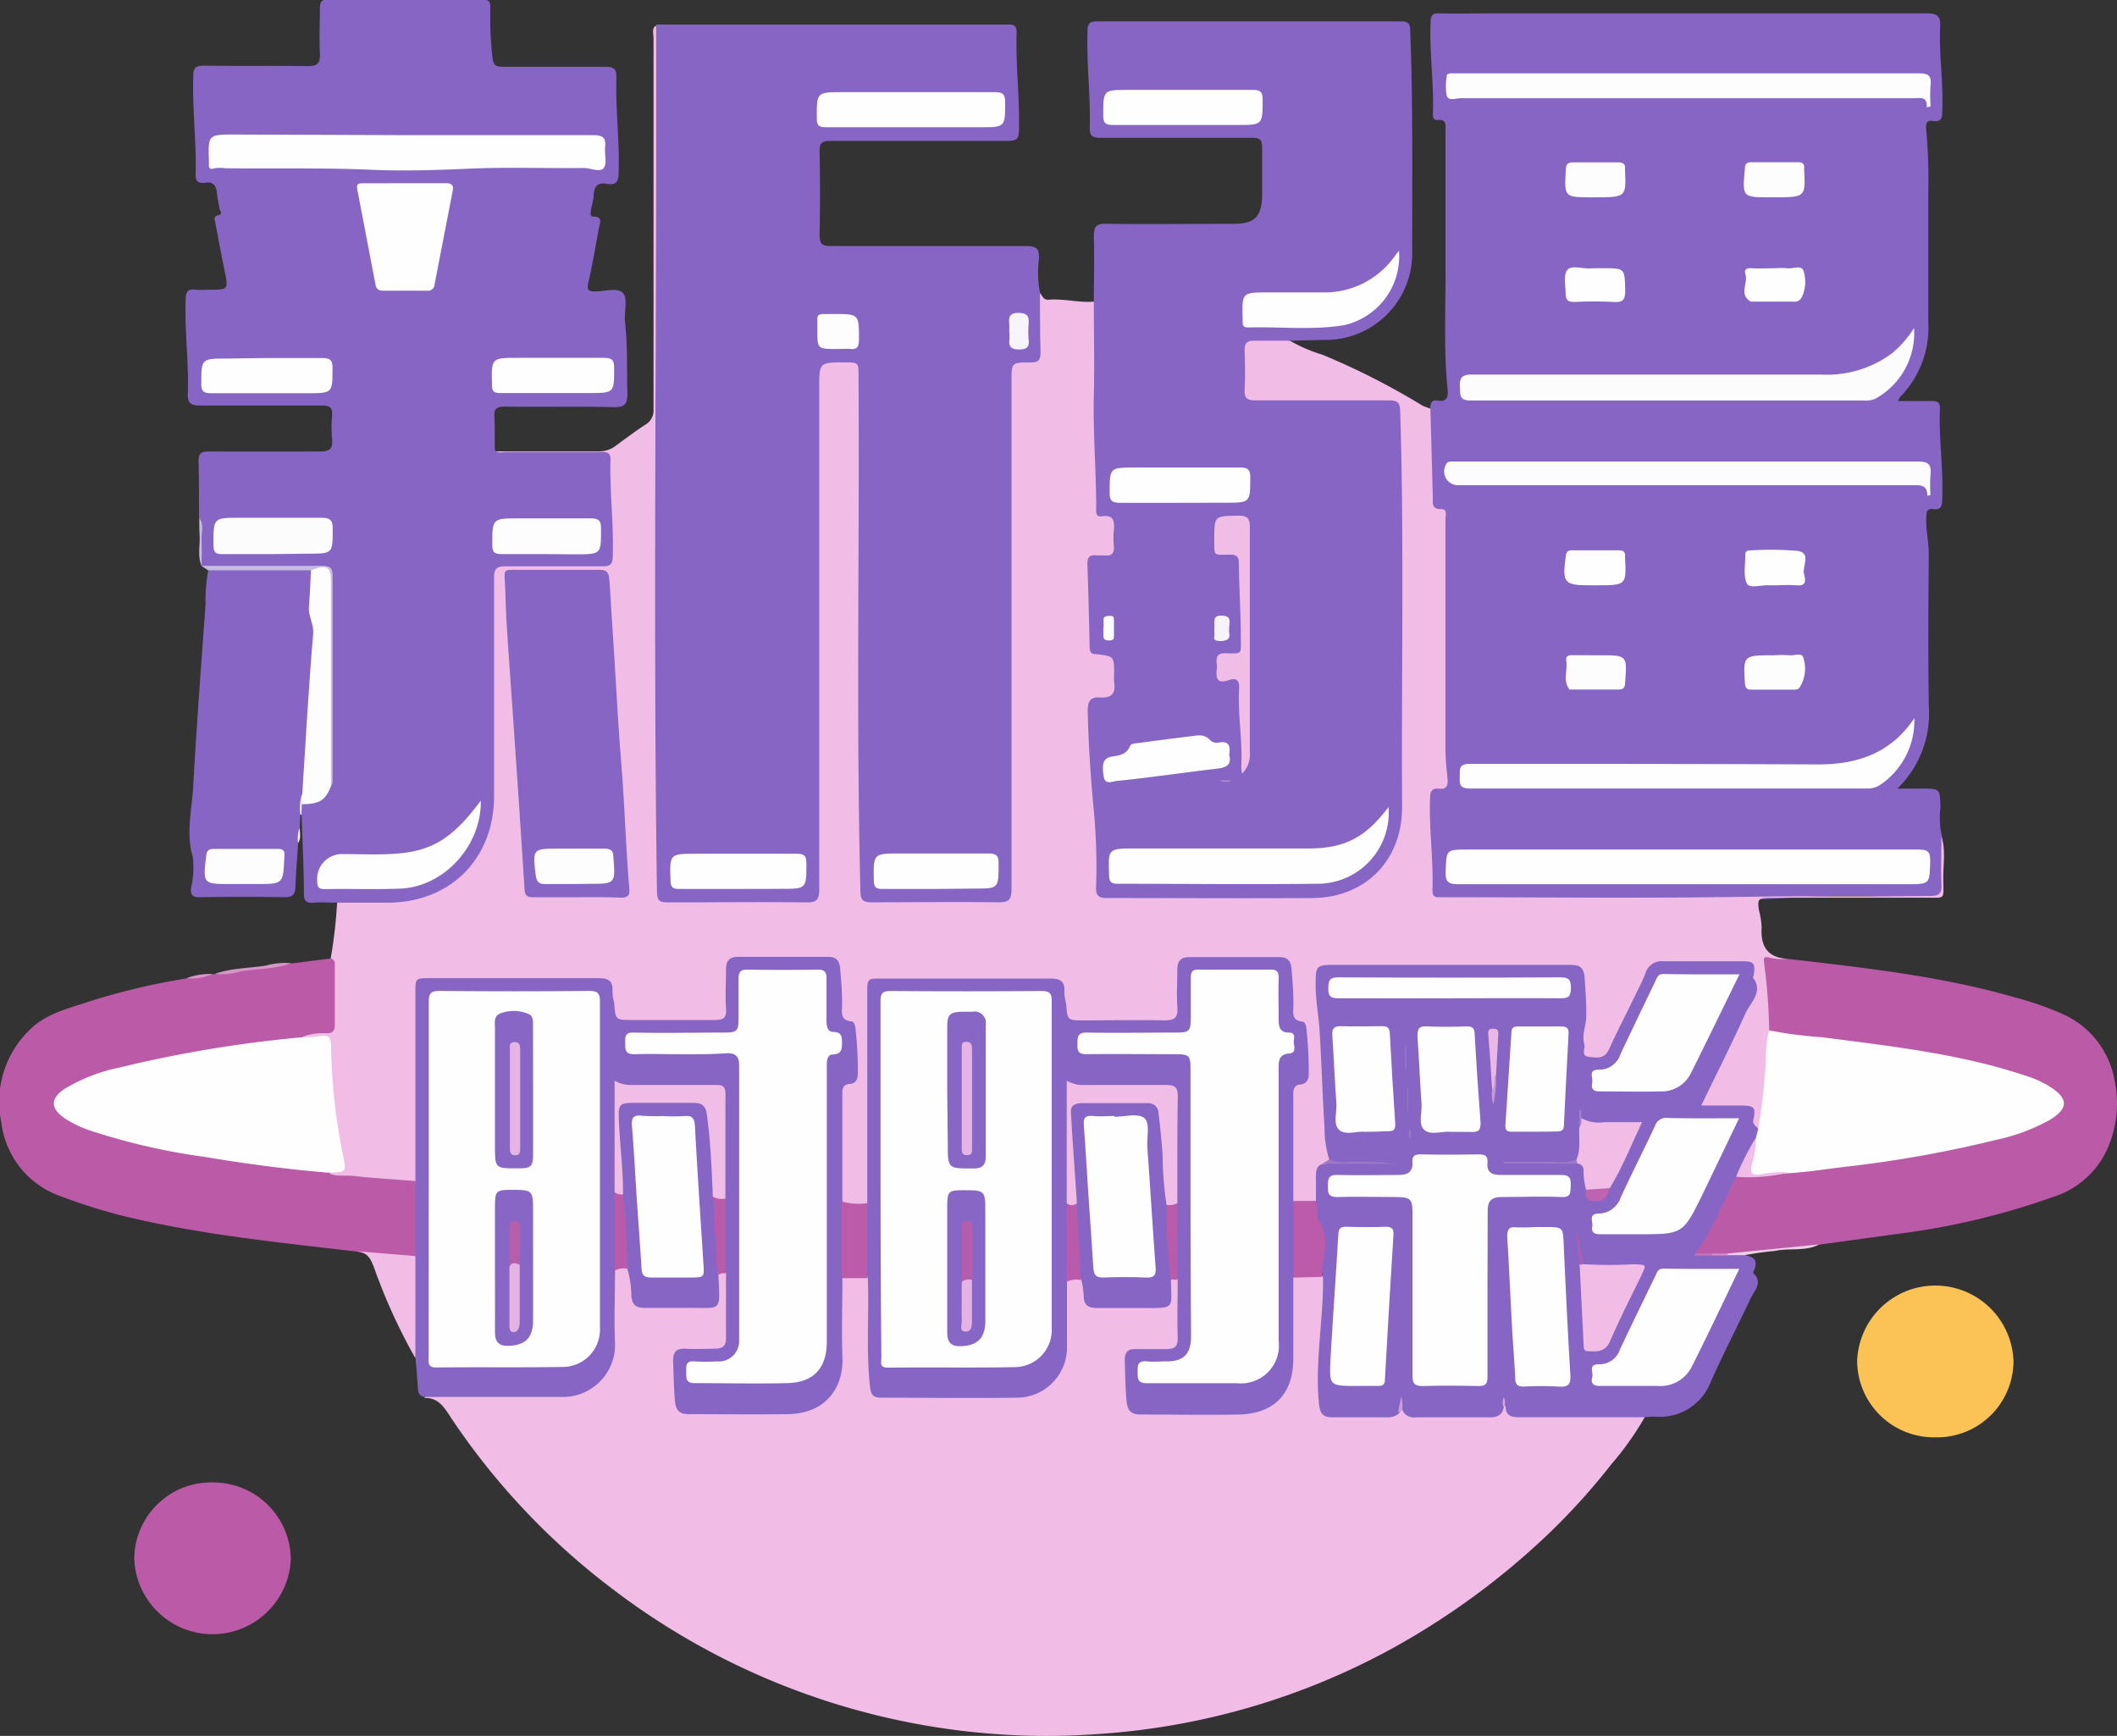 <svg id="圖層_1" data-name="圖層 1" xmlns="http://www.w3.org/2000/svg" viewBox="0 0 232.75 190.84"><rect x="0" y="0" width="232.75" height="190.84" fill="#333333" stroke="none"/><defs><style>.cls-1{fill:#8665c4;}.cls-2{fill:#f1bde7;}.cls-3{fill:#bb5ba8;}.cls-4{fill:#8765c4;}.cls-5{fill:#fbc255;}.cls-6{fill:#c7bbe2;}.cls-7{fill:#ebcfe5;}.cls-8{fill:#d497c8;}.cls-9{fill:#efecf7;}.cls-10{fill:#fefefe;}.cls-11{fill:#fdfdfd;}.cls-12{fill:#fcfcfd;}.cls-13{fill:#fefdfe;}.cls-14{fill:#bb5ba9;}.cls-15{fill:#b95baa;}.cls-16{fill:#ba5baa;}.cls-17{fill:#cb9edb;}.cls-18{fill:#d5a6de;}.cls-19{fill:#9d78cb;}.cls-20{fill:#fdfdfe;}.cls-21{fill:#f7f5fb;}.cls-22{fill:#fdfcfd;}.cls-23{fill:#f0bde7;}.cls-24{fill:#f6f3fa;}.cls-25{fill:#fcfbfd;}.cls-26{fill:#b88ed3;}.cls-27{fill:#efbde7;}.cls-28{fill:#ebb8e5;}.cls-29{fill:#bc64b0;}.cls-30{fill:#ac5eb1;}.cls-31{fill:#c599d9;}.cls-32{fill:#9b75cb;}.cls-33{fill:#9c76cb;}.cls-34{fill:#c672b7;}.cls-35{fill:#a780cf;}.cls-36{fill:#d58ac6;}.cls-37{fill:#8766c5;}.cls-38{fill:#e6b4e4;}.cls-39{fill:#e5b3e3;}.cls-40{fill:#b65dac;}.cls-41{fill:#b65cac;}.cls-42{fill:#e4b2e3;}</style></defs><title>7</title><path class="cls-1" d="M164.12,74.63c0-.53.08-1,.78-.87,1.08.19,1.2-.45,1.11-1.27-.45-4.46-.19-8.94-.23-13.41,0-5,0-10,0-15,0-.6.13-1.27-.84-1.17-.53.05-.55-.35-.54-.72.12-3.36-.4-6.69-.26-10,0-.75.2-1.05,1-1,1.87.05,3.76,0,5.64,0,15.95,0,31.91,0,47.87,0,1.21,0,1.59.29,1.52,1.52-.15,3,.37,6.05.23,9.09,0,.76,0,1.37-1.05,1.22-.72-.11-.78.37-.72.89a63.54,63.54,0,0,1,.23,7.17c0,4.68,0,9.36,0,14a10.87,10.87,0,0,1-3.09,8.28c-.08.07-.11.19-.24.45,1.34,0,2.56,0,3.78,0,.61,0,.86.21.83.84-.13,3.31.39,6.61.26,9.92,0,.77-.14,1.25-1,1.12-.71-.1-.73.35-.76.89-.07,1.4.29,2.75.28,4.16-.06,5.56-.08,11.12,0,16.68a11.47,11.47,0,0,1-3.46,9h2.68c2.05,0,2,0,2.06,2.1a8.79,8.79,0,0,0,.18,3.19c.21,2,0,4,.1,6,0,.49-.23.63-.66.62h-.84c-4.88,0-9.77-.27-14.63.05-12.35.8-24.71.3-37.07.45-3.22,0-3.19,0-3.24-3.24,0-2.47-.33-4.94-.24-7.42,0-1,.08-1.93,1.35-2.2.61-.12.57-.71.55-1.18-.47-9-.08-18.06-.21-27.09,0-.73,0-1.42-.84-1.79a1.19,1.19,0,0,1-.57-1.24c.07-2.88-.41-5.74-.27-8.62A2.2,2.2,0,0,1,164.12,74.63Z" transform="translate(-6.86 -29.72)"/><path class="cls-2" d="M187.69,185.52a32.63,32.63,0,0,1-3.65,5.15,72.45,72.45,0,0,1-7.06,7.8A82.83,82.83,0,0,1,159.83,211a77.91,77.91,0,0,1-32.58,9.38c-2.35.16-4.71.22-7,.17a78.93,78.93,0,0,1-46.34-16.36A77.35,77.35,0,0,1,56.5,185.67c-.75-1.13-1.38-2.32-3-2.26.51-.56,1.18-.4,1.8-.41h12.8a6.62,6.62,0,0,0,3-.63A4.74,4.74,0,0,0,74,177.93c0-2.27,0-4.54,0-6.81a3.85,3.85,0,0,1,.2-1.65,1.21,1.21,0,0,1,1.6-.41c.82.63.57,1.61.73,2.44.3,1.54.37,1.65,1.9,1.66,1.76,0,3.51,0,5.27,0s1.79-.17,1.83-1.76a4,4,0,0,1,.17-1.54.63.63,0,0,1,1-.22,1.69,1.69,0,0,1,.3,1.13c0,1.95,0,3.91,0,5.86,0,1.3-.45,1.7-1.75,1.79-.91.06-1.83,0-2.75,0s-1.25.35-1.24,1.22a23.91,23.91,0,0,0,.21,4.05,1.19,1.19,0,0,0,1.27,1.16c3.94,0,7.9.33,11.83-.2a4.85,4.85,0,0,0,4.42-5.1c0-2.59,0-5.19,0-7.78a2.53,2.53,0,0,1,.33-1.72,3.6,3.6,0,0,1,2.91,0,2.35,2.35,0,0,1,.36,1.71c0,2.64-.11,5.28,0,7.91.22,4.11.14,3.27,3.28,3.31,4,.05,8,0,12,0a6.25,6.25,0,0,0,3.73-1.11,4.59,4.59,0,0,0,2.09-3.84c0-1.92,0-3.83,0-5.75a3.71,3.71,0,0,1,.21-1.65,1.37,1.37,0,0,1,1.83-.36,2.62,2.62,0,0,1,.56,1.66,1.19,1.19,0,0,0,1.32,1.21H134c.9,0,1.3-.44,1.3-1.32a2.24,2.24,0,0,1,.31-1.49.71.71,0,0,1,.82,0,3.3,3.3,0,0,1,.3,2c0,1.39,0,2.79,0,4.19s-.44,1.82-1.88,1.9c-.88,0-1.76,0-2.64,0s-1.23.39-1.22,1.24a24.77,24.77,0,0,0,.19,3.94c.13.8.5,1.26,1.31,1.26,3.9,0,7.83.3,11.72-.19,2.9-.38,4.49-2.32,4.52-5.27,0-2.55,0-5.11,0-7.66a2.78,2.78,0,0,1,.28-1.63c1.11-.37,2.22-.76,3.35-.08a3.4,3.4,0,0,1,.2,1.64c0,3.31-.56,6.6-.49,9.9.1,4.09.19,3.56,3.33,3.55,1.66,0,3.35.28,5-.32a1.29,1.29,0,0,1,.82-.11,5.29,5.29,0,0,0,2.32.46c2.07,0,4.14,0,6.21,0a2.9,2.9,0,0,0,2.36-.91.46.46,0,0,1,.41.06,2.71,2.71,0,0,0,2.28.82c3.75,0,7.5-.12,11.25,0C186.56,185.18,187.19,185.05,187.69,185.52Z" transform="translate(-6.86 -29.72)"/><path class="cls-2" d="M164.12,74.63l.27,9.79c0,.64-.13,1.28.9,1.27.76,0,.49.7.49,1.12,0,3.87,0,7.75,0,11.63,0,4.55,0,9.11,0,13.66,0,1.11.13,2.22.23,3.33.06.69-.15,1.09-.92,1s-1,.29-1,1c-.14,3.39.38,6.77.26,10.16,0,.56.19.82.76.77a1.92,1.92,0,0,1,.24,0c11.23,0,22.46.13,33.68-.05,6.68-.1,13.34,0,20-.09,1,0,1.33-.24,1.28-1.26-.08-1.76,0-3.52,0-5.27.49,1.51.18,3.07.2,4.6,0,2.44.35,2.11-2,2.12h-17c-1.34,0-1.47.17-1.25,1.43a8.81,8.81,0,0,1,.28,1.88c-.12,2,.63,3.28,2.79,3.4a1.17,1.17,0,0,1-.87.32c-1.24.1-1.14.1-1.08,1.38a36.6,36.6,0,0,1,.27,6.28c-.24,3.1-.4,6.21-.82,9.3a2.07,2.07,0,0,1-.53,1.42c-.79.11-1-.43-.95-1,.09-1-.47-1.23-1.3-1.25-1.08,0-2.16,0-3.24,0s-1.35-.34-.8-1.41c1.74-3.37,3.25-6.86,5-10.21.67-1.25.32-2.38.26-3.58,0-.49-.52-.58-.92-.59-2.92-.05-5.83-.08-8.75,0-.88,0-1.32.64-1.67,1.36-1.21,2.52-2.35,5.07-3.66,7.55-.71,1.36-1.43,1.77-2.64,1.56a1,1,0,0,1-.94-.92,8.41,8.41,0,0,1-.07-2.5,16,16,0,0,0,0-5.6,1,1,0,0,0-1.08-1H153.88c-1.93,0-2.12.17-2.08,2.14,0,2.4.41,4.77.56,7.17.12,2.06.17,4.14.33,6.21.13,1.79.33,3.57.39,5.37-.06.46-.49.62-.77.89-.58.57-.49,1.31-.54,2s.17,1.38-.41,1.92a2.72,2.72,0,0,1-2.39-.11,2.22,2.22,0,0,1-.3-1.38c0-3.27,0-6.55,0-9.83a1.94,1.94,0,0,1,1.07-2.08,1,1,0,0,0,.58-1,17.27,17.27,0,0,0-.26-4.42,1,1,0,0,0-.48-.79,2,2,0,0,1-.9-2.06,25.44,25.44,0,0,0-.22-3.7c-.12-.81-.49-1.25-1.31-1.27-3-.06-6.07,0-9.11,0a1.19,1.19,0,0,0-1.32,1.34c0,1.32,0,2.64,0,4s-.33,1.58-1.58,1.6c-3.39.06-6.79,0-10.19,0a1,1,0,0,1-1.18-1.15c0-.72-.12-1.43-.19-2.15a1.24,1.24,0,0,0-1.5-1.27c-.64,0-1.28,0-1.92,0H104.66c-2,0-2,.06-2,2,0,6.79,0,13.59,0,20.38a3.38,3.38,0,0,1-.29,2,2.67,2.67,0,0,1-3.08-.22,2.93,2.93,0,0,1-.25-1.52c0-3.19,0-6.39,0-9.59,0-.93.12-1.75,1.09-2.19.47-.21.54-.66.57-1.11a17.71,17.71,0,0,0-.25-4.18,1.07,1.07,0,0,0-.43-.83c-1-.49-1-1.36-1-2.26a21.9,21.9,0,0,0-.25-3.71,1.13,1.13,0,0,0-1.18-1.1c-3.12-.09-6.23-.09-9.35,0-.85,0-1.16.56-1.18,1.36,0,1.32,0,2.64,0,4s-.34,1.56-1.6,1.59c-3.4.05-6.8,0-10.19,0-.76,0-1.11-.31-1.16-1a17.74,17.74,0,0,0-.13-1.79c-.24-1.66-.3-1.72-1.93-1.74H54.72c-1.66,0-1.78.12-1.78,1.76,0,6.08,0,12.15,0,18.23a3.88,3.88,0,0,1-.23,1.88,1.35,1.35,0,0,1-1.32.34c-2.38-.26-4.76-.4-7.13-.61-.49,0-1.08.06-1.34-.56,1.42-.83,1.4-.82,1.09-2.59a67,67,0,0,1-1.15-10.57c0-1.45-.15-1.54-1.58-1.48a1.41,1.41,0,0,1-1.23-.32c.46-.87,1.36-.69,2.08-.75.93-.09,1.23-.49,1.21-1.37-.07-2.17.11-4.35-.14-6.52a53.4,53.4,0,0,0,.72-6.18c.39-.46.94-.39,1.44-.4,1.48,0,3,0,4.44,0a10.87,10.87,0,0,0,11-11c0-7.67,0-15.34,0-23,0-.36,0-.72,0-1.08,0-1.55.29-1.83,1.83-1.84,3.11,0,6.23,0,9.35,0,1.69,0,1.71-.08,1.78-1.74.12-3-.3-5.9-.25-8.86,0-.91-.46-1.15-1.27-1.15-3.2,0-6.39,0-9.59,0-.51,0-1.23.24-1.43-.6,3.83,0,7.67,0,11.5,0a2.94,2.94,0,0,0,1.87-.64c1.06-.77,2.11-1.57,3.21-2.28a1.83,1.83,0,0,0,.91-1.76q0-20.39,0-40.75c0-.46-.21-1,.23-1.36a2.92,2.92,0,0,1,.37,2.08q0,17.27,0,34.55v51.83c0,2.16.37,4.31.25,6.47,0,.82.4,1.13,1.18,1.13H95.42c.8,0,1.18-.33,1.15-1.15,0-.43,0-.88,0-1.32V71.91c0-2.59.13-2.71,2.7-2.7,2.18,0,2.4.21,2.4,2.4v49.32c0,2.16.36,4.3.26,6.46,0,.76.37,1.08,1.1,1.08,4.52,0,9,0,13.56,0,.74,0,1.11-.33,1.09-1.09,0-.44,0-.88,0-1.32V71.36c0-1.82.16-2,1.94-2.14.86-.06,1.19-.43,1.18-1.27,0-1.52,0-3,0-4.56a1.88,1.88,0,0,1,.38-1.46c.3.27.33.79,1,.74,1.68-.14,3.33.37,5,.2.52.47.41,1.1.41,1.68,0,3.52.07,7,0,10.56-.07,3.21.27,6.39.26,9.59,0,.7.13,1.28,1,1.38a.42.42,0,0,1,.22.08c1.34,1.07.58,2.51.66,3.79.05.87-.66,1.06-1.4,1.14-1.39.14-1.37.16-1.42,1.62-.08,2.44.37,4.86.26,7.3,0,.74.31,1,1.06,1.15,1.37.17,1.51.37,1.56,1.75,0,.44,0,.88,0,1.32,0,1.92-.08,2-2,2.49a1.07,1.07,0,0,0-.9,1.2,30.8,30.8,0,0,0,.09,4c0,.24.08.47.09.71.13,4.63.8,9.22.77,13.85,0,1.47.11,1.58,1.57,1.58,7.08,0,14.16,0,21.24,0,3.6,0,6.66-1.2,8.68-4.41a8.88,8.88,0,0,0,1.34-4.79q0-19.2,0-38.4c0-1.63-.25-3.26-.23-4.91,0-1.29-.14-1.43-1.46-1.44-4.12,0-8.24,0-12.36,0-3.21,0-3.21,0-3.21-3.26,0-.88,0-1.76,0-2.64,0-.54.14-1.14.77-1.2,1.54-.14,3.09-.45,4.59.22a16.82,16.82,0,0,0,3.49,1.49,79.19,79.19,0,0,1,11,5.6A6.24,6.24,0,0,0,164.12,74.63Z" transform="translate(-6.86 -29.72)"/><path class="cls-1" d="M121.2,61.93c0,2.16,0,4.32.06,6.48,0,.9-.24,1.18-1.14,1.16-2.05,0-2.05,0-2.05,2.11q0,27.9,0,55.8c0,1.18-.33,1.45-1.47,1.44-4.64-.07-9.28,0-13.92,0-.92,0-1.2-.22-1.22-1.19-.48-18.86-.09-37.73-.21-56.6,0-1.57,0-1.57-1.53-1.57-2.79,0-2.79,0-2.79,2.83q0,27.54,0,55.07c0,1.14-.25,1.49-1.44,1.47-5.08-.07-10.16,0-15.23,0-.88,0-1.15-.22-1.17-1.13C78.63,96,79.1,64.21,79,32.42l23.51,0h15c.63,0,1.15-.06,1.12.89-.12,3.59.36,7.17.25,10.76,0,.89-.25,1.14-1.15,1.14-6.51,0-13,0-19.55,0-.91,0-1.24.19-1.21,1.17q.09,4.56,0,9.12c0,1,.22,1.28,1.24,1.27,7.15,0,14.31,0,21.47,0,1.09,0,1.45.26,1.41,1.38A11.93,11.93,0,0,0,121.2,61.93Z" transform="translate(-6.86 -29.72)"/><path class="cls-1" d="M61.26,79.19c.34.43.82.22,1.22.22q5.22,0,10.43,0c.61,0,1.09,0,1.07.85-.1,3.51.36,7,.25,10.52,0,1-.28,1.22-1.22,1.2-3.52,0-7,0-10.55,0-1,0-1.28.25-1.28,1.26,0,8,0,16,0,24,0,6.88-4.8,11.7-11.66,11.72l-5.63,0c-.84,0-1.68-.07-2.51,0s-1.1-.16-1.11-1c0-2.86-.16-5.72-.25-8.58a1,1,0,0,1-.09-1.15.88.88,0,0,1,.73-.34,2.34,2.34,0,0,0,2.33-2,4.46,4.46,0,0,0,.09-1.31V94c0-1.67-.05-1.72-1.77-1.72-3.16,0-6.31,0-9.47,0A9.31,9.31,0,0,1,29,91.93h0a35.43,35.43,0,0,1-.11-4.12c0-.38.14-.79-.15-1.14,0-2.08,0-4.16-.05-6.24,0-.85.26-1.08,1.09-1.07,4.08,0,8.16,0,12.24,0,1,0,1.47-.24,1.35-1.33a15.52,15.52,0,0,1,0-2.64c.06-.84-.23-1.09-1.08-1.09-4.48,0-9,0-13.43,0-1,0-1.39-.21-1.35-1.3.12-3.43-.36-6.85-.24-10.28,0-.87.19-1.28,1.12-1.15a11.52,11.52,0,0,0,1.44,0c2.16,0,2.15,0,1.71-2.16-.36-1.72-.68-3.45-1-5.17-.06-.32-.27-.71.3-.86s.21-.43.16-.68c-.1-.63-.25-1.26-.31-1.89s-.4-1.16-1.23-1c-.6.07-1.12,0-1.09-.83.1-3.63-.38-7.25-.26-10.89,0-.88.27-1.16,1.17-1.15,3.8.05,7.6,0,11.39.05,1.16,0,1.41-.36,1.36-1.42-.08-1.63,0-3.27,0-4.91,0-.71.16-1,.92-1,5.64,0,11.28,0,16.92,0,.66,0,.91.19.9.88A40,40,0,0,0,61,36c.09.84.31,1.06,1.12,1.06,3.76,0,7.52,0,11.27,0,.92,0,1.27.22,1.24,1.2-.11,3.47.36,6.93.25,10.4,0,1-.26,1.45-1.27,1.27s-1.39.23-1.48,1.17c0,.59-.22,1.18-.31,1.77,0,.25-.13.67.27.66,1.09,0,.72.68.63,1.2-.37,2-.73,4.08-1.18,6.11-.19.81.07.93.79.92,1,0,2.4-.46,3,.16s.13,2.13.25,3.23c.3,2.59.18,5.18.26,7.77,0,1.16-.21,1.58-1.49,1.56-4-.1-8,0-12-.06-.89,0-1.2.23-1.13,1.14C61.28,76.71,61.24,78,61.26,79.19Z" transform="translate(-6.86 -29.72)"/><path class="cls-1" d="M148.78,67.18c-1.36,0-2.72,0-4.08,0-.84,0-1,.34-1,1.07.05,1.4.07,2.8,0,4.2-.06,1,.21,1.3,1.24,1.29,4.88,0,9.76,0,14.64,0,.92,0,1.19.22,1.22,1.18.45,14.51.12,29,.21,43.53,0,5.84-4,9.93-9.8,10-7.56.05-15.12,0-22.68,0-1,0-1.2-.37-1.16-1.25a67,67,0,0,0-.32-9.08c-.3-3.44-.54-6.86-.6-10.3,0-1.06.35-1.49,1.35-1.42,1.27.09,1.76-.47,1.55-1.7a5.89,5.89,0,0,1,0-.84c0-2,0-2-2-2.22-.51,0-.68-.24-.69-.74-.07-3.07-.14-6.14-.25-9.2,0-.78.29-1,1-.92.27,0,.56,0,.83,0,.85.11,1.16-.23,1.08-1.08a7.77,7.77,0,0,1,0-1.67c.09-1,0-1.75-1.34-1.55-.68.1-.6-.48-.6-.91,0-4.11-.35-8.21-.26-12.33.08-3.43,0-6.87,0-10.31,0-2.4.08-4.8,0-7.2,0-1.05.2-1.43,1.35-1.41,4.72.07,9.44,0,14.15,0,2.14,0,2.94-.8,3-3,0-1.79,0-3.59,0-5.39,0-.87-.27-1.06-1.09-1.06-5.55,0-11.11,0-16.67,0-.94,0-1.22-.23-1.19-1.19.1-3.51-.37-7-.24-10.51,0-.81.18-1.1,1-1.1q16.74,0,33.47,0c.8,0,1,.27,1,1,.32,8.06.21,16.12.22,24.19a9.52,9.52,0,0,1-9.72,9.83Z" transform="translate(-6.86 -29.72)"/><path class="cls-1" d="M153,157.2a11.32,11.32,0,0,1-.51-3.41c-.23-3.58-.33-7.18-.55-10.76-.12-1.82-.49-3.63-.43-5.47,0-1.56.21-1.76,1.71-1.76,8.76,0,17.51,0,26.27,0,1.09,0,1.51.27,1.59,1.46.1,1.4.2,2.78.18,4.18,0,1-.52,2-.21,3.1.13.47-.41,1.26.46,1.36s1.75.3,2.25-.82c.84-1.86,1.78-3.66,2.67-5.5.47-1,1-1.93,1.36-2.93a1.84,1.84,0,0,1,1.94-1.25c2.88,0,5.76,0,8.64,0,1.35,0,1.5.22,1.29,1.55,0,.08-.1.19-.08.22,1.2,1.63-.29,2.75-.84,4-1.5,3.35-3.16,6.62-4.84,10.09h4.39c1.43,0,1.63.19,1.34,1.57-.13.61.42.7.56,1.07.3.35.07.67,0,1-.72,1.43-1.47,2.85-2.13,4.32-1,2.4-2.28,4.7-3.44,7a5.92,5.92,0,0,1-.84,1.13c.54.25,1.09,0,1.63.09h1.56c.63,0,1.3-.16,1.85.31.88.15,1.3.57.93,1.5-.06.14-.17.38-.12.43,1.09,1.05.11,1.91-.29,2.77-1.44,3.06-3,6.06-4.38,9.16a6,6,0,0,1-6.11,3.86c-.36,0-.72,0-1.07.06l-13.69,0c-.81,0-1.66,0-1.71-1.15a3.6,3.6,0,0,1-.09-1.13,3.6,3.6,0,0,1-.09,1.13c-.14.87-.69,1.16-1.53,1.16-2.71,0-5.42,0-8.13,0a1.4,1.4,0,0,1-1.43-.66,2.72,2.72,0,0,1-.06-1.33c-.08.53,0,1.13-.4,1.56a1.76,1.76,0,0,1-1.33.43c-2,0-4,0-6,0-1,0-1.34-.4-1.45-1.52-.45-4.64.5-9.21.45-13.82a9,9,0,0,1-.17-2.26c0-1.39.4-2.8-.56-4.12a2.21,2.21,0,0,1-.05-2c0-.91,0-1.83,0-2.74,0-.52,0-1.15.66-1.37,2.68-.26,5.36,0,7.88-.11h-6.15C153.53,157.55,153.13,157.66,153,157.2Z" transform="translate(-6.86 -29.72)"/><path class="cls-3" d="M193.21,167.52c2-2.54,3-5.6,4.52-8.39a3.33,3.33,0,0,1,1.86-.33,17.22,17.22,0,0,0,3.92-.4,209.74,209.74,0,0,0,20.84-3.21,35.73,35.73,0,0,0,6.3-1.91,8,8,0,0,0,1.68-.91c1.26-.94,1.26-1.73,0-2.65a10.6,10.6,0,0,0-3-1.43,66.3,66.3,0,0,0-10.48-2.5c-5.41-.91-10.83-1.61-16.28-2.17-.46-.05-1,0-1.2-.6a63.89,63.89,0,0,0-.56-7.44c-.08-.59,0-.73.58-.58a5.46,5.46,0,0,0,1.89.12c8.52,1,17.06,1.9,25.34,4.32a33.53,33.53,0,0,1,5.07,1.79,9.81,9.81,0,0,1,5.63,7.13,12.36,12.36,0,0,1-.73,7.58,9.72,9.72,0,0,1-6,5.37,80.77,80.77,0,0,1-17.08,4.06l-8.66,1.19c-3.33.49-6.68.75-10,1.08h-1.72A7.28,7.28,0,0,1,193.21,167.52Z" transform="translate(-6.86 -29.72)"/><path class="cls-3" d="M43.19,135.1c.56.11.48.54.48.93,0,2.11,0,4.22,0,6.33,0,.74-.26,1-1,.95a6.37,6.37,0,0,0-2.66.44,15.4,15.4,0,0,1-4.19.81,136.75,136.75,0,0,0-14.76,2.56,30.85,30.85,0,0,0-5.7,1.85c-.92.43-2.14.83-2.16,2s1.22,1.7,2.19,2.12c4.07,1.77,8.41,2.52,12.74,3.28,4.49.78,9,1.29,13.54,1.88.42.05.89,0,1.22.39.88.49,1.86.26,2.79.36,2.26.25,4.53.38,6.79.56a1.18,1.18,0,0,1,.39,1c0,2.17.06,4.34,0,6.5a1.39,1.39,0,0,1-.21.68c-.64.59-1.42.39-2.16.35a30.47,30.47,0,0,1-4.45-.78c-8.55-1-17.12-1.85-25.51-3.88a60.86,60.86,0,0,1-6.84-2.14,9.83,9.83,0,0,1-6.68-8.16,11,11,0,0,1,3.27-10.34c1.61-1.53,3.74-2.1,5.78-2.77a73.75,73.75,0,0,1,11.25-2.72c1-.16,1.94-.23,2.89-.47a.89.89,0,0,1,.23,0c2.8-.43,5.62-.74,8.41-1.18Z" transform="translate(-6.86 -29.72)"/><path class="cls-4" d="M52.53,167.81v-8.24l0-20.75c0-1.52,0-1.56,1.52-1.56,6.2,0,12.39,0,18.59,0,1.11,0,1.65.29,1.55,1.48a7.49,7.49,0,0,0,.2,1.29c.15,1.83.14,1.83,2,1.83,3,0,6,0,9,0,1,0,1.36-.2,1.29-1.24-.09-1.44,0-2.88,0-4.32,0-.92.37-1.37,1.23-1.38q5,0,10.08,0c.77,0,1.16.38,1.24,1.26.11,1.35.23,2.7.21,4.05,0,.75-.25,1.63,1,1.78.31,0,.44.41.47.76a39.94,39.94,0,0,1,.26,5c0,.61-.24,1.07-.83,1.11-.87.06-.87.57-.87,1.22,0,3.88,0,7.76,0,11.64a2.59,2.59,0,0,1,.36,1.36c0,1.94,0,3.88,0,5.83a2,2,0,0,1-.35,1.24c0,2.91-.11,5.84,0,8.75.14,3.2-1.69,6.21-6,6.27-3.64.06-7.28,0-10.92,0-.94,0-1.38-.35-1.49-1.41-.14-1.48-.14-3-.21-4.42,0-1.07.39-1.42,1.42-1.36s2.08,0,3.12,0c.89,0,1.31-.28,1.28-1.25,0-2.36,0-4.72,0-7.08a2.25,2.25,0,0,1-.34-1.36c0-2.27-.05-4.54,0-6.81,0-3.51,0-7,0-10.53,0-1.53-.1-1.61-1.64-1.62-2.6,0-5.19,0-7.78,0a3,3,0,0,1-2.09-.5c0,4,0,8,0,11.91,0,2.3,0,4.6,0,6.9a3.54,3.54,0,0,1-.35,1.73c0,2.68-.12,5.36,0,8a5.73,5.73,0,0,1-5.86,5.91c-4.51,0-9,0-13.53,0l-1.56,0c-.52-.09-.7-.41-.72-.93-.07-1.15-.18-2.29-.27-3.44a15.56,15.56,0,0,1-.34-4.86c0-1.63,0-3.26,0-4.9A2,2,0,0,1,52.53,167.81Z" transform="translate(-6.86 -29.72)"/><path class="cls-1" d="M39.64,122.39c-.1,1.6-.24,3.19-.3,4.78,0,.82-.27,1.2-1.2,1.19-3.11-.06-6.23-.05-9.34,0-.84,0-1-.3-.94-1a9.64,9.64,0,0,0,.19-3.44c-.76-2.62-.1-5.16.05-7.71.37-6.7.88-13.38,1.36-20.06a18.3,18.3,0,0,1,.29-3.7,1.25,1.25,0,0,1,.9-.23c3.25,0,6.51,0,9.76,0a1.46,1.46,0,0,1,.58.11,1.63,1.63,0,0,1,.36,1.56,13.12,13.12,0,0,0,.17,4.37,18.46,18.46,0,0,1-.21,4.62c-.22,3-.41,6-.61,9-.11,1.7-.27,3.41-.35,5.11a7.85,7.85,0,0,0-.47,2.3l-.06,1.38C39.57,121.23,39.84,121.83,39.64,122.39Z" transform="translate(-6.86 -29.72)"/><path class="cls-3" d="M30.3,192.7a8.52,8.52,0,0,1,8.53,8.42A8.61,8.61,0,0,1,21.62,201,8.45,8.45,0,0,1,30.3,192.7Z" transform="translate(-6.86 -29.72)"/><path class="cls-5" d="M219.71,187.74a8.45,8.45,0,0,1-8.67-8.38,8.6,8.6,0,0,1,17.19,0A8.4,8.4,0,0,1,219.71,187.74Z" transform="translate(-6.86 -29.72)"/><path class="cls-2" d="M52.53,167.81c0,3.74,0,7.49,0,11.23a61.79,61.79,0,0,1-4.43-9.64c-.36-1-.68-2-2-2.12Z" transform="translate(-6.86 -29.72)"/><path class="cls-6" d="M41,92.42l-11.26,0L29,91.93c4.44,0,8.88,0,13.31,0,.8,0,1.13.18,1.12,1.06,0,7.39,0,14.79,0,22.18,0,.36.06.73-.23,1-.53-.56-.38-1.27-.38-1.93,0-6.55,0-13.09,0-19.64C42.82,92.76,42.81,92.76,41,92.42Z" transform="translate(-6.86 -29.72)"/><path class="cls-7" d="M196.81,167.53l10.07-1c-1.55.81-3.27.36-4.89.72a30.08,30.08,0,0,0-3.26.46l-1.93,0c-.08-.06-.1-.11-.08-.16S196.78,167.53,196.81,167.53Z" transform="translate(-6.86 -29.72)"/><path class="cls-8" d="M38.88,135.61c-1.8.67-3.72.59-5.58.91a7.49,7.49,0,0,1-2.83.27c1.8-.65,3.72-.61,5.59-.91A8.11,8.11,0,0,1,38.88,135.61Z" transform="translate(-6.86 -29.72)"/><path class="cls-6" d="M28.77,86.67c.58.79.19,1.68.25,2.52s0,1.83,0,2.74c-.49-1.14-.12-2.33-.22-3.49C28.76,87.86,28.78,87.26,28.77,86.67Z" transform="translate(-6.86 -29.72)"/><path class="cls-8" d="M30.24,136.8a5.63,5.63,0,0,1-2.89.47A7.32,7.32,0,0,1,30.24,136.8Z" transform="translate(-6.86 -29.72)"/><path class="cls-9" d="M39.88,119.29a5.25,5.25,0,0,1,.17-2.23.78.78,0,0,1,0,1.08L40,119.29h-.16Z" transform="translate(-6.86 -29.72)"/><path class="cls-9" d="M39.64,122.39a3.16,3.16,0,0,1,.18-1.72C39.8,121.25,40,121.85,39.64,122.39Z" transform="translate(-6.86 -29.72)"/><path class="cls-10" d="M192.47,123.12c8.44,0,16.88,0,25.31,0,1,0,1.31.21,1.29,1.24-.06,2.57,0,2.57-2.56,2.57q-24.66,0-49.31,0c-1.06,0-1.45-.22-1.4-1.36.09-2.45,0-2.45,2.44-2.45Z" transform="translate(-6.86 -29.72)"/><path class="cls-11" d="M218.69,41.52c.09-1.25-.74-1-1.38-1q-24.94,0-49.89,0c-.51,0-1.29.35-1.5-.28a6.12,6.12,0,0,1,0-2.14c0-.3.31-.31.55-.32h.84q25.25,0,50.48,0c1,0,1.46.2,1.32,1.3a18.26,18.26,0,0,0,0,2.34Z" transform="translate(-6.86 -29.72)"/><path class="cls-12" d="M218.76,84.24c0-1.23-.75-1.18-1.57-1.18H167.3a1.52,1.52,0,0,1-1.44-2.31.49.49,0,0,1,.47-.29h1c16.79,0,33.58,0,50.37,0,1.21,0,1.53.36,1.4,1.47a17.91,17.91,0,0,0,0,2.2Z" transform="translate(-6.86 -29.72)"/><path class="cls-12" d="M217.3,65.77A8.25,8.25,0,0,1,213,73.58a2.91,2.91,0,0,1-1.29.17c-14.4,0-28.79,0-43.19,0-1.32,0-1.09-.73-1.15-1.52s.13-1.34,1.21-1.33c12.84,0,25.67,0,38.51,0a12,12,0,0,0,7.76-2.32A11.42,11.42,0,0,0,217.3,65.77Z" transform="translate(-6.86 -29.72)"/><path class="cls-10" d="M217.33,108.67a8.52,8.52,0,0,1-3.67,7.28,2.49,2.49,0,0,1-1.56.46q-21.82,0-43.65,0c-1.1,0-1.13-.48-1.1-1.29s-.16-1.42,1.1-1.42c12.71,0,25.41,0,38.12.06C211,113.8,214.74,112.56,217.33,108.67Z" transform="translate(-6.86 -29.72)"/><path class="cls-13" d="M201.77,51.41h-.24c-3.13,0-3.11,0-2.83-3.15,0-.5.19-.71.71-.7,1.72,0,3.44,0,5.16,0,.44,0,.67.17.65.63a1,1,0,0,0,0,.24C205.36,51.41,205.36,51.41,201.77,51.41Z" transform="translate(-6.86 -29.72)"/><path class="cls-13" d="M182.08,51.41h-.24c-3,0-3,0-2.83-3,0-.61.19-.85.83-.84,1.63,0,3.27,0,4.91,0,.55,0,.84.16.77.75v.12C185.65,51.41,185.65,51.41,182.08,51.41Z" transform="translate(-6.86 -29.72)"/><path class="cls-13" d="M182.28,101.76h.48c3,0,3,0,2.77,3,0,.57-.2.77-.76.77-1.68,0-3.36,0-5,0-.12,0-.3,0-.35,0-.78-1-.19-2.1-.36-3.15-.1-.68.41-.63.86-.63Z" transform="translate(-6.86 -29.72)"/><path class="cls-10" d="M182.28,94.07h-.48c-3,0-3.2-.21-2.79-3.25.07-.48.26-.6.68-.6,1.71,0,3.43,0,5.14,0,.51,0,.75.17.69.69V91C185.68,94.07,185.68,94.07,182.28,94.07Z" transform="translate(-6.86 -29.72)"/><path class="cls-10" d="M202,94.07c-.2,0-.4,0-.6,0-.86-.07-2.18.4-2.48-.2-.43-.86-.16-2.09-.18-3.16,0-.46.31-.48.65-.48a33.73,33.73,0,0,1,5.13.06c1.5.24.48,1.67.68,2.54.11.46.38,1.29-.69,1.25C203.65,94,202.81,94.06,202,94.07Z" transform="translate(-6.86 -29.72)"/><path class="cls-13" d="M201.94,101.76a11.76,11.76,0,0,1,1.68,0c.53.07,1.41-.4,1.53.37a3.81,3.81,0,0,1-.47,3.22c-.2.24-.51.18-.78.19-1.48,0-3,0-4.44,0-.57,0-.73-.18-.76-.75C198.52,101.76,198.51,101.76,201.94,101.76Z" transform="translate(-6.86 -29.72)"/><path class="cls-10" d="M182.28,59.21h.84c2.41,0,2.36,0,2.42,2.46,0,1-.24,1.31-1.25,1.25a41.1,41.1,0,0,0-4.3,0c-.81,0-1-.25-1-1s-.26-2,.19-2.53,1.62-.13,2.48-.16Z" transform="translate(-6.86 -29.72)"/><path class="cls-10" d="M202,59.21a8.3,8.3,0,0,1,1.32,0c.63.1,1.6-.42,1.83.31a3.92,3.92,0,0,1-.22,2.92.87.87,0,0,1-.9.44h-4.55s-.09,0-.12,0c-1.37-.77-.29-2-.6-3-.19-.59.17-.71.73-.67C200.29,59.26,201.14,59.21,202,59.21Z" transform="translate(-6.86 -29.72)"/><path class="cls-4" d="M102.21,162l0-23.14c0-1.53,0-1.56,1.52-1.56,6.2,0,12.39,0,18.59,0,1.11,0,1.65.29,1.55,1.47a7.45,7.45,0,0,0,.2,1.3c.15,1.83.15,1.83,1.94,1.83,3,0,5.92-.06,8.88,0,1.2,0,1.49-.36,1.41-1.49-.09-1.35,0-2.71,0-4.07,0-.92.36-1.38,1.23-1.39q5,0,10.07,0c.77,0,1.17.37,1.25,1.25.12,1.35.22,2.7.21,4.05,0,.75-.26,1.63.95,1.78.31,0,.45.41.48.76a44.07,44.07,0,0,1,.26,5c0,.69-.3,1.11-.94,1.16s-.76.49-.76,1.06c0,3.92,0,7.83,0,11.75a20.64,20.64,0,0,1,0,8.43c0,2.95,0,5.91,0,8.86,0,3.91-2.09,6.1-6,6.18-3.59.07-7.19,0-10.78,0-1,0-1.44-.36-1.55-1.47-.15-1.52-.15-3-.2-4.53,0-.88.35-1.22,1.22-1.19,1.07,0,2.16,0,3.23,0s1.4-.26,1.37-1.3c-.07-2.11,0-4.23,0-6.35a2.17,2.17,0,0,1-.35-1.47c0-2.3,0-4.6,0-6.9-.05-3.64,0-7.28,0-10.91,0-1.64-.08-1.71-1.67-1.72-2.6,0-5.2,0-7.79,0a2.51,2.51,0,0,1-2-.54c0,4.36,0,8.76,0,13.15,0,2.3,0,4.6,0,6.9a3.3,3.3,0,0,1-.36,1.72c0,2.32,0,4.64,0,7a5.53,5.53,0,0,1-5.61,5.76c-5,.07-9.92,0-14.87,0-.9,0-1.09-.4-1.18-1.23-.45-4-.07-8-.24-12a1.75,1.75,0,0,1-.34-1q-.06-3.12,0-6.23A1.75,1.75,0,0,1,102.21,162Z" transform="translate(-6.86 -29.72)"/><path class="cls-4" d="M135.6,170.39c0,3.21.64,3.16-3.16,3.13-1.68,0-3.36,0-5,0-.93,0-1.42-.3-1.43-1.3a13.46,13.46,0,0,0-.25-1.77,3.57,3.57,0,0,1-.54-2c0-2.11-.38-4.2-.3-6.31a25.3,25.3,0,0,1-.37-4.52,50.87,50.87,0,0,1-.18-5.25c0-1.2.42-1.66,1.65-1.7,2.23-.08,4.46,0,6.69,0a1.78,1.78,0,0,1,1.92,1.6A27,27,0,0,1,135,156c.09,2.07.21,4.13.39,6.19,0,2.43.35,4.85.36,7.28A1.34,1.34,0,0,1,135.6,170.39Z" transform="translate(-6.86 -29.72)"/><path class="cls-4" d="M85.84,169.88c.2,4.21.41,3.6-3.39,3.63-1.56,0-3.11,0-4.67,0-1,0-1.43-.32-1.51-1.36a10.4,10.4,0,0,0-.44-2.93,2.22,2.22,0,0,1-.36-1.35c-.12-2.28-.22-4.57-.45-6.85-.11-2.83-.36-5.65-.37-8.49,0-1.5.39-1.92,1.9-2,2,0,4,0,6,0,1.72,0,2.26.49,2.48,2.24a77.71,77.71,0,0,1,.55,8.36c.23,2.3.33,4.61.46,6.92A5.57,5.57,0,0,1,85.84,169.88Z" transform="translate(-6.86 -29.72)"/><path class="cls-14" d="M149.07,170.18v-8.43l2.38,0c.45.68,0,1.57.4,2.18,1.45,2,.26,4.11.38,6.17Z" transform="translate(-6.86 -29.72)"/><path class="cls-14" d="M102.21,162v8.24H99.39q0-4.22,0-8.43A7.29,7.29,0,0,0,102.21,162Z" transform="translate(-6.86 -29.72)"/><path class="cls-15" d="M125.23,162q.26,4.23.49,8.46a2.37,2.37,0,0,0-1.61.19q0-4.32,0-8.64A1.69,1.69,0,0,1,125.23,162Z" transform="translate(-6.86 -29.72)"/><path class="cls-15" d="M75.36,161a64.21,64.21,0,0,1,.47,8.2,2.09,2.09,0,0,0-1.39.21c0-2.88,0-5.77,0-8.65A.81.81,0,0,1,75.36,161Z" transform="translate(-6.86 -29.72)"/><path class="cls-16" d="M85.84,169.88c-.4-1.46-.08-3-.34-4.47-.25-1.34,0-2.76-.27-4.13a1.43,1.43,0,0,1,1.38.21c0,2.75,0,5.5,0,8.25A.9.9,0,0,0,85.84,169.88Z" transform="translate(-6.86 -29.72)"/><path class="cls-16" d="M135.6,170.39a59,59,0,0,1-.48-8.19,1.09,1.09,0,0,1,1.18-.19c0,2.8,0,5.61,0,8.41Z" transform="translate(-6.86 -29.72)"/><path class="cls-17" d="M160.56,185c.11-.56.23-1.12.36-1.76a3.86,3.86,0,0,1,.1,1.53Z" transform="translate(-6.86 -29.72)"/><path class="cls-18" d="M172.11,184.33a1.6,1.6,0,0,1,.09-1,1.6,1.6,0,0,1,.09,1h-.18Z" transform="translate(-6.86 -29.72)"/><path class="cls-1" d="M70.24,128.36c-1.6,0-3.2,0-4.8,0-.67,0-.87-.22-.91-.89q-.57-9-1.2-18c-.25-3.74-.54-7.47-.77-11.21-.11-1.75-.11-3.5-.23-5.24,0-.62.24-.65.69-.65,3.28,0,6.56,0,9.84,0,.91,0,.94.57,1,1.15.12,1.31.15,2.63.25,3.94.39,5.41.61,10.83,1.06,16.24.38,4.57.48,9.15.88,13.71.06.71-.12,1-.89,1C73.52,128.33,71.88,128.36,70.24,128.36Z" transform="translate(-6.86 -29.72)"/><path class="cls-10" d="M201.37,143a45.33,45.33,0,0,0,5.8.75c7.62,1,15.28,1.82,22.62,4.31a10.86,10.86,0,0,1,2.49,1.16c2,1.29,2,2.37-.06,3.62a21.12,21.12,0,0,1-5.92,2.2A131.1,131.1,0,0,1,209.71,158c-2.06.25-4.11.58-6.18.7-1.23.09-2.43.36-3.66.36-.68,0-.84-.28-.78-.86a19.16,19.16,0,0,1,.82-3.36c.08-.31.15-.62.23-.93a55.05,55.05,0,0,0,.76-6.14C201.1,146.15,200.89,144.55,201.37,143Z" transform="translate(-6.86 -29.72)"/><path class="cls-10" d="M43,158.65c-4.62-.38-9.2-1-13.77-1.76a70.74,70.74,0,0,1-12.34-2.84,12.13,12.13,0,0,1-2.91-1.38c-1.59-1.09-1.61-2.19,0-3.25a18.81,18.81,0,0,1,6-2.33,137.55,137.55,0,0,1,20.17-3.34,11.27,11.27,0,0,0,1.54-.07c1.34-.23,1.55-.12,1.57,1.28a65.38,65.38,0,0,0,1.44,12.39C44.87,158.57,44.85,158.58,43,158.65Z" transform="translate(-6.86 -29.72)"/><path class="cls-19" d="M153,157.2a4,4,0,0,0,2.22.23,48.06,48.06,0,0,1,5.36.24h-8.39Z" transform="translate(-6.86 -29.72)"/><path class="cls-10" d="M107,43.71c-3.11,0-6.23,0-9.34,0-.7,0-1-.15-1-.92,0-2.94-.08-2.94,2.89-2.94,5.55,0,11.1,0,16.65,0,.85,0,1.18.16,1.17,1.11,0,2.75,0,2.75-2.73,2.75Z" transform="translate(-6.86 -29.72)"/><path class="cls-10" d="M88.09,127.45c-2.2,0-4.4,0-6.59,0-.65,0-.9-.17-.92-.87-.1-3-.13-3,2.85-3,3.68,0,7.35,0,11,0,.82,0,1.1.19,1.09,1.06,0,2.8,0,2.8-2.78,2.8Z" transform="translate(-6.86 -29.72)"/><path class="cls-10" d="M109.8,127.45c-2,0-3.91,0-5.87,0-.67,0-1-.1-1-.9-.05-3-.09-3,2.89-3,3.23,0,6.47,0,9.71,0,.92,0,1.13.27,1.12,1.15,0,2.71,0,2.71-2.65,2.71Z" transform="translate(-6.86 -29.72)"/><path class="cls-20" d="M98.87,68.09c-2.15,0-2.16,0-2.15-2.2,0-1.86-.24-1.62,1.67-1.65h.12c2.82,0,2.78,0,2.79,2.83,0,.88-.31,1.12-1.11,1C99.75,68.06,99.31,68.09,98.87,68.09Z" transform="translate(-6.86 -29.72)"/><path class="cls-21" d="M117.82,66.17a7.85,7.85,0,0,0,0-.84c-.09-.8.07-1.23,1.06-1.21s1.13.45,1.07,1.24a10.35,10.35,0,0,0,0,1.67c.09.8-.15,1.1-1,1.11s-1.24-.25-1.1-1.14A5.75,5.75,0,0,0,117.82,66.17Z" transform="translate(-6.86 -29.72)"/><path class="cls-10" d="M51.64,44.58c6.83,0,13.66,0,20.49,0,1,0,1.36.29,1.26,1.29-.09.78.24,1.8-.15,2.32s-1.45,0-2.21,0c-4.16.05-8.32-.11-12.46.07-3.59.15-7.19.29-10.77.13-5.38-.24-10.77-.11-16.15-.17a3.62,3.62,0,0,0-1.19,0c-.67.22-.65-.15-.63-.59v-.12c-.1-3-.1-3,2.87-3Z" transform="translate(-6.86 -29.72)"/><path class="cls-10" d="M51.46,49.86c1.47,0,2.95,0,4.43,0,.64,0,.86.22.74.85q-1,5.16-2,10.32a.71.71,0,0,1-.83.65c-1.6,0-3.19,0-4.79,0-.53,0-.77-.15-.87-.7q-1-5.22-2-10.44c-.15-.72.3-.67.76-.67Z" transform="translate(-6.86 -29.72)"/><path class="cls-10" d="M59.72,117.74c.09,4.93-4,9.45-8.8,9.67-2.79.12-5.59,0-8.38.06-.65,0-.79-.25-.8-.85a2.73,2.73,0,0,1,2.88-3c2.16,0,4.33.12,6.46-.11C54.72,123.1,56.91,121.54,59.72,117.74Z" transform="translate(-6.86 -29.72)"/><path class="cls-20" d="M40.09,118.14c0-.36,0-.72,0-1.08.38-5.88.7-11.78,1.2-17.66.09-1.08-.54-1.91-.47-2.92.11-1.35.16-2.71.23-4.06,1.75-.69,2.2-.43,2.2,1.27v22.48C42.6,117.74,42,118.11,40.09,118.14Z" transform="translate(-6.86 -29.72)"/><path class="cls-10" d="M36.23,69.08c2,0,4,0,6,0,.85,0,1.2.15,1.19,1.11,0,2.76,0,2.76-2.78,2.76-3.51,0-7,0-10.55,0-.81,0-1.1-.18-1.1-1,0-2.81,0-2.81,2.81-2.81Z" transform="translate(-6.86 -29.72)"/><path class="cls-22" d="M36.73,90.64c-1.8,0-3.6,0-5.4,0-.76,0-1-.16-1-1,0-3-.05-3,2.93-3s5.91,0,8.87,0c1,0,1.33.22,1.31,1.25,0,2.7,0,2.7-2.73,2.7Z" transform="translate(-6.86 -29.72)"/><path class="cls-10" d="M67.68,72.93c-2,0-3.9,0-5.86,0-.69,0-.86-.2-.87-.87-.07-3-.09-3,2.84-3,3.15,0,6.31,0,9.45,0,.92,0,1.15.26,1.14,1.15,0,2.72,0,2.72-2.75,2.72Z" transform="translate(-6.86 -29.72)"/><path class="cls-11" d="M67,90.64c-1.64,0-3.28,0-4.91,0-.79,0-1.11-.12-1.11-1,0-2.93,0-2.93,2.92-2.93,2.64,0,5.28,0,7.91,0,.81,0,1.13.2,1.13,1.07,0,2.88.06,2.88-2.82,2.88Z" transform="translate(-6.86 -29.72)"/><path class="cls-10" d="M159.52,118.45a7.82,7.82,0,0,1-7.85,8.43c-7.32.09-14.63,0-21.95,0-.65,0-.9-.18-.92-.88-.11-3-.14-3,2.88-3h18.71C154.58,123.06,156.91,121.9,159.52,118.45Z" transform="translate(-6.86 -29.72)"/><path class="cls-10" d="M136.92,39.6c2.55,0,5.11,0,7.66,0,.8,0,1.1.18,1.1,1.05,0,2.81,0,2.81-2.79,2.81-4.55,0-9.1,0-13.65,0-.8,0-1.09-.18-1.09-1.05,0-2.81,0-2.81,2.78-2.81Z" transform="translate(-6.86 -29.72)"/><path class="cls-10" d="M160.67,57.28a7.76,7.76,0,0,1-6.1,8.2c-3.48.56-7,.14-10.53.24-.42,0-.57-.19-.56-.58,0-.12,0-.24,0-.36-.08-2.91-.08-2.91,2.81-2.91,2,0,4,0,6,0a9.45,9.45,0,0,0,7.85-3.9Z" transform="translate(-6.86 -29.72)"/><path class="cls-10" d="M136.45,85c-2.16,0-4.32,0-6.47,0-.93,0-1.13-.29-1.12-1.16,0-2.71,0-2.72,2.77-2.72,3.87,0,7.74,0,11.61,0,.85,0,1.08.26,1.08,1.09,0,2.78,0,2.78-2.72,2.78Z" transform="translate(-6.86 -29.72)"/><path class="cls-23" d="M143.41,114.79a5.84,5.84,0,0,1-.08-.8c.16-2.88-.41-5.74-.24-8.61.06-.95-.37-1.14-1.15-.88-1.11.39-1.45-.07-1.31-1.13a2.89,2.89,0,0,0,0-.72c-.1-.8.16-1.14,1-1.11,1.76,0,1.68.27,1.65-1.68,0-2.75-.19-5.5-.22-8.25,0-.78-.34-.92-1-.91-1.78,0-1.7.27-1.7-1.64,0-2.64,0-2.6,2.63-2.65,1,0,1.29.27,1.28,1.28,0,8.24,0,16.48,0,24.72A3,3,0,0,1,143.41,114.79Z" transform="translate(-6.86 -29.72)"/><path class="cls-10" d="M142,112.71c.28,1-.23,1.38-1.21,1.5-3.76.44-7.51,1-11.26,1.38-.46.06-1.16.44-1.32-.49-.26-1.47,0-2.07.94-2.21.82-.12,1.56-.24,1.94-1.13.15-.34.62-.31,1-.36,1.85-.25,3.71-.5,5.57-.72.79-.09,1.62-.35,2.29.46a1.08,1.08,0,0,0,.89.22C142,111.14,142.15,111.74,142,112.71Z" transform="translate(-6.86 -29.72)"/><path class="cls-24" d="M142,98.91c-.08.35.22.9-.24,1.14a1.81,1.81,0,0,1-1.15.1c-.42-.09-.19-.52-.23-.8s0-.63,0-.95c0-.51-.1-1,.74-1s1,.31.9,1A4.46,4.46,0,0,0,142,98.91Z" transform="translate(-6.86 -29.72)"/><path class="cls-25" d="M128.19,98.73c0-.31,0-.63,0-.94s.35-.35.62-.36.51,0,.52.33q0,1,0,2c0,.39-.34.36-.61.37s-.54-.1-.55-.46v-1Z" transform="translate(-6.86 -29.72)"/><path class="cls-26" d="M142.34,115.52a1.7,1.7,0,0,1-1.41,0Z" transform="translate(-6.86 -29.72)"/><path class="cls-10" d="M170.4,172c0,3,0,6.07,0,9.1,0,.78-.21,1-1,1-2-.05-4.08-.06-6.12,0-.92,0-1.13-.29-1.12-1.16,0-5.88,0-11.75,0-17.62,0-1.87-.17-2-2.07-2-2.08,0-4.16-.06-6.23,0-1.1,0-1-.6-1-1.29s.05-1.17,1-1.14c2.28.07,4.56,0,6.83,0,1,0,1.52-.39,1.46-1.39-.05-.71.25-.88.9-.87q3.18.06,6.35,0c.69,0,1.05.12,1,.91-.11,1.07.49,1.37,1.47,1.35,2.2,0,4.4,0,6.59,0,1,0,1.12.37,1.09,1.19s0,1.28-1,1.24c-2.19-.09-4.39,0-6.59,0-1.16,0-1.56.46-1.54,1.57C170.42,165.9,170.4,168.94,170.4,172Z" transform="translate(-6.86 -29.72)"/><path class="cls-10" d="M198.1,136.84c-1.86,3.79-3.57,7.34-5.34,10.87a3.57,3.57,0,0,1-3.32,2c-2.24.05-4.48,0-6.72,0-.75,0-.93-.34-.81-.94s-.5-1.48.77-1.45a2.46,2.46,0,0,0,2.35-1.72c1.25-2.67,2.54-5.33,3.82-8,.18-.38.28-.8.88-.8C192.44,136.86,195.15,136.84,198.1,136.84Z" transform="translate(-6.86 -29.72)"/><path class="cls-10" d="M198.08,169.22c-1.82,3.78-3.5,7.35-5.28,10.87a3.86,3.86,0,0,1-3.71,2c-2.12,0-4.23,0-6.35,0-.73,0-1-.31-.83-.93s-.5-1.47.77-1.45a2.37,2.37,0,0,0,2.28-1.62c1.27-2.71,2.59-5.4,3.89-8.09.18-.38.28-.81.88-.81C192.44,169.24,195.15,169.22,198.08,169.22Z" transform="translate(-6.86 -29.72)"/><path class="cls-10" d="M198.06,152.66c-1.39,2.9-2.69,5.62-4,8.33-2.17,4.43-2.17,4.42-7.07,4.42-1.4,0-2.8,0-4.19,0-.66,0-1-.18-.88-.87.1-.51-.47-1.38.69-1.4a2.6,2.6,0,0,0,2.44-1.78c1.22-2.64,2.54-5.24,3.77-7.87a1.26,1.26,0,0,1,1.35-.86C192.71,152.69,195.26,152.66,198.06,152.66Z" transform="translate(-6.86 -29.72)"/><path class="cls-10" d="M175.63,164.62h1.08c2,0,2,0,2.07,2,.22,4.74.44,9.49.73,14.23.07,1.09-.25,1.38-1.3,1.31a35,35,0,0,0-3.83,0c-.67,0-.91-.21-.93-.88-.08-1.87-.25-3.74-.35-5.62-.18-3.3-.32-6.61-.53-9.92,0-.82.14-1.18,1-1.09A19.81,19.81,0,0,0,175.63,164.62Z" transform="translate(-6.86 -29.72)"/><path class="cls-10" d="M156,182.09c-3,0-3,0-2.86-3,.26-4.54.59-9.07.86-13.61,0-.66.23-.91.91-.89,1.44.05,2.88.05,4.31,0,.72,0,.88.26.84.92q-.5,7.93-.94,15.89c0,.5-.21.7-.72.69C157.62,182.08,156.82,182.09,156,182.09Z" transform="translate(-6.86 -29.72)"/><path class="cls-10" d="M156.91,154.15c-.83-.1-2.12.43-2.82-.21s-.24-1.89-.3-2.87c-.18-2.51-.28-5-.45-7.53-.05-.71.14-1,.91-1,1.51.05,3,0,4.55,0,.6,0,.83.18.86.8.18,3.35.38,6.69.6,10,0,.6-.22.76-.76.74C158.7,154.13,157.9,154.15,156.91,154.15Z" transform="translate(-6.86 -29.72)"/><path class="cls-10" d="M166.29,154.15c-.84-.09-2.12.42-2.83-.2s-.24-1.89-.31-2.87c-.18-2.47-.27-4.94-.45-7.41,0-.8.12-1.15,1-1.11,1.48.07,3,.05,4.44,0,.62,0,.81.2.85.81.18,3.27.4,6.53.65,9.8,0,.7-.12,1-.9,1S167.24,154.15,166.29,154.15Z" transform="translate(-6.86 -29.72)"/><path class="cls-10" d="M175.55,154.14c-.84,0-1.68,0-2.52,0-.53,0-.69-.22-.66-.73q.34-5.07.66-10.15c0-.5.19-.7.71-.69,1.59,0,3.19,0,4.79,0,.65,0,.82.25.78.86q-.27,5-.51,10c0,.53-.25.69-.74.68C177.22,154.13,176.39,154.14,175.55,154.14Z" transform="translate(-6.86 -29.72)"/><path class="cls-10" d="M166.33,139.47c-4.12,0-8.24,0-12.35,0-.85,0-1.1-.25-1.08-1.08s.08-1.22,1.08-1.22q12.22.06,24.46,0c.92,0,1.13.28,1.13,1.16s-.22,1.16-1.13,1.14C174.4,139.44,170.36,139.47,166.33,139.47Z" transform="translate(-6.86 -29.72)"/><path class="cls-2" d="M181,168.71a50.27,50.27,0,0,0,5.49,0c1.41.07,1.41,0,.8,1.29-1.15,2.37-2.36,4.72-3.4,7.14-.54,1.25-1.44,1.18-2.45,1.13-.46,0-.46-.35-.47-.68-.15-3-.29-5.9-.44-8.85C180.63,168.56,180.8,168.59,181,168.71Z" transform="translate(-6.86 -29.72)"/><path class="cls-2" d="M180.72,152.65a4,4,0,0,0,2.54.44h4.14c-1.2,2.52-2.18,5-3.55,7.25-.85.37-1.69.8-2.61.17a8,8,0,0,1-.28-2.07.69.69,0,0,0-.67-.79c-.21-.11-.17-.28-.11-.45.51-1.16.23-2.38.32-3.57C180.73,153.34,180.47,152.94,180.72,152.65Z" transform="translate(-6.86 -29.72)"/><path class="cls-27" d="M199.91,154.79a9.79,9.79,0,0,1-.46,3c-.16.74-.06,1.18.89,1.06a11.37,11.37,0,0,1,3.19-.24,18.27,18.27,0,0,1-5.8.48A29.85,29.85,0,0,1,199.91,154.79Z" transform="translate(-6.86 -29.72)"/><path class="cls-28" d="M170.91,149.49c-.13-2-.25-4-.42-5.94,0-.43-.08-.71.45-.73s.68.14.65.61c-.08,1.47-.17,2.94-.25,4.41C171,148.32,171.68,149.1,170.91,149.49Z" transform="translate(-6.86 -29.72)"/><path class="cls-29" d="M181.24,160.51l2.61-.17c-.19.71-.43,1.34-1.32,1.42S181,161.65,181.24,160.51Z" transform="translate(-6.86 -29.72)"/><path class="cls-19" d="M180.18,157.2c0,.15.08.3.11.45h-8.13v-.21c1.86,0,3.71,0,5.56,0A4.82,4.82,0,0,0,180.18,157.2Z" transform="translate(-6.86 -29.72)"/><path class="cls-30" d="M181,168.71l-.47.06c-.14-1.32-.29-2.65-.43-4C180.68,166.06,180.52,167.44,181,168.71Z" transform="translate(-6.86 -29.72)"/><path class="cls-31" d="M170.91,149.49c.47-.47,0-1.19.43-1.65a15,15,0,0,1-.29,3.3A3.63,3.63,0,0,1,170.91,149.49Z" transform="translate(-6.86 -29.72)"/><path class="cls-32" d="M161.58,151.9v-2.57h.1v2.57Z" transform="translate(-6.86 -29.72)"/><path class="cls-33" d="M161.34,147.31v-2.58h.12v2.57Z" transform="translate(-6.86 -29.72)"/><path class="cls-34" d="M193.21,167.52h1.91c.08.06.11.11.08.16s0,.08-.08.08l-1.9,0s-.06-.06-.06-.09A.34.34,0,0,1,193.21,167.52Z" transform="translate(-6.86 -29.72)"/><path class="cls-35" d="M180.72,152.65c0,.34.06.7-.22,1v-2C180.85,152,180.67,152.33,180.72,152.65Z" transform="translate(-6.86 -29.72)"/><path class="cls-33" d="M161.94,155a1.48,1.48,0,0,1-.12-1.16C162.19,154.23,161.87,154.63,161.94,155Z" transform="translate(-6.86 -29.72)"/><path class="cls-36" d="M195.12,167.76v-.24h1.69a1.69,1.69,0,0,0,0,.23Z" transform="translate(-6.86 -29.72)"/><path class="cls-10" d="M54,159.42c0-6.52,0-13,0-19.55,0-.93.23-1.21,1.19-1.21q8.21.08,16.43,0c.94,0,1.21.24,1.2,1.19,0,12,0,23.91,0,35.86A4.1,4.1,0,0,1,68.7,180c-4.64.08-9.28,0-13.91.06-.92,0-.8-.54-.8-1.09Z" transform="translate(-6.86 -29.72)"/><path class="cls-10" d="M81.6,145.62c-1.67,0-3.36-.06-5,0-1,0-1-.48-1-1.18s-.09-1.22.94-1.2c3.32.07,6.64,0,9.95,0,1.41,0,1.57-.17,1.57-1.6s0-2.88,0-4.32c0-.83.29-1,1-1q3.82.06,7.67,0c.73,0,1,.21,1,.95,0,1.56,0,3.12,0,4.68,0,.55.09,1.19.7,1.22.88,0,1,.4,1,1.17s-.06,1.26-1,1.31c-.63,0-.67.7-.67,1.23,0,1.64,0,3.28,0,4.92q0,12.71,0,25.42c0,2.91-1.45,4.5-4.35,4.56-3.39.08-6.79,0-10.19,0-1,0-.91-.6-.91-1.24s-.09-1.22.87-1.15a21.19,21.19,0,0,0,2.52,0,2.23,2.23,0,0,0,2.42-2.38q0-15.11,0-30.22c0-.89-.38-1.3-1.31-1.28C85,145.64,83.32,145.62,81.6,145.62Z" transform="translate(-6.86 -29.72)"/><path class="cls-23" d="M86.61,161.49a2,2,0,0,1-1.38-.21c-.12-3-.24-6.05-.66-9.05-.13-1-.61-1.27-1.52-1.26-2.19,0-4.39,0-6.59,0-1.41,0-1.62.2-1.57,1.59.09,2.82.49,5.63.47,8.47a1.29,1.29,0,0,1-.93-.24V148.54a3.81,3.81,0,0,0,2.09.46c3,0,6.07,0,9.1,0,.78,0,1,.24,1,1C86.61,153.83,86.62,157.66,86.61,161.49Z" transform="translate(-6.86 -29.72)"/><path class="cls-20" d="M33.59,126.91H32.27c-3.12,0-3.1,0-2.74-3.11.07-.56.27-.75.82-.75q3.54,0,7.08,0c.61,0,.77.27.69.81a.49.49,0,0,0,0,.12c-.13,2.93-.13,2.93-3.08,2.93Z" transform="translate(-6.86 -29.72)"/><path class="cls-10" d="M103.67,159.37c0-6.52,0-13,0-19.55,0-.87.2-1.16,1.12-1.15q8.28.06,16.55,0c.88,0,1.16.21,1.15,1.13,0,12,0,24,0,36a4.08,4.08,0,0,1-4,4.22c-4.67.09-9.35,0-14,.06-1,0-.73-.62-.73-1.14Q103.67,169.15,103.67,159.37Z" transform="translate(-6.86 -29.72)"/><path class="cls-10" d="M137.75,162.06q0-7.38,0-14.75c0-1.57-.13-1.69-1.72-1.69-3.24,0-6.48-.05-9.71,0-1.07,0-1-.51-1-1.24s.08-1.15,1-1.14c3.28.06,6.56,0,9.84,0,1.47,0,1.62-.16,1.62-1.67s0-2.88,0-4.32c0-.64.13-.94.85-.93,2.64,0,5.28,0,7.91,0,.68,0,.91.21.9.9-.05,1.55,0,3.11,0,4.67,0,.78.2,1.36,1.12,1.35.74,0,.59.54.54.92s.39,1.3-.46,1.37c-1.26.1-1.2.92-1.2,1.78,0,9.95,0,19.9,0,29.85a4.16,4.16,0,0,1-4.55,4.63c-3.32,0-6.64,0-9.95,0-1,0-1-.49-1-1.19s-.07-1.31,1-1.21c.71.07,1.43,0,2.15,0,1.94,0,2.72-.82,2.72-2.81Q137.76,169.37,137.75,162.06Z" transform="translate(-6.86 -29.72)"/><path class="cls-23" d="M136.3,162a2,2,0,0,1-1.18.19,37.15,37.15,0,0,1-.44-5.58c-.12-1.51-.26-3-.45-4.52A1.12,1.12,0,0,0,133,151h-7.19c-.68,0-1.26.22-1.21,1,.19,3.33.44,6.67.66,10a.84.84,0,0,1-1.12,0c0-4.47,0-8.94,0-13.47a3.65,3.65,0,0,0,2.1.47c2.95,0,5.91,0,8.86,0,1,0,1.26.32,1.25,1.3C136.28,154.18,136.31,158.09,136.3,162Z" transform="translate(-6.86 -29.72)"/><path class="cls-10" d="M129.37,152.5c1.12,0,2.53-.42,3.26.11s.29,2.09.37,3.19c.32,4.41.58,8.83.91,13.24.07.9-.18,1.18-1.09,1.13-1.55-.07-3.11-.06-4.67,0-.78,0-1-.25-1.08-1-.16-2.66-.36-5.33-.54-8s-.31-5.18-.51-7.76c-.06-.78.14-1.09,1-1s1.59,0,2.39,0Z" transform="translate(-6.86 -29.72)"/><path class="cls-10" d="M79.79,152.42a19.07,19.07,0,0,0,2.27,0c1-.11,1.17.34,1.21,1.22.27,5,.6,9.95.92,14.92.11,1.61.13,1.61-1.51,1.61-1.39,0-2.79,0-4.19,0-.75,0-1.06-.2-1.1-1-.16-2.7-.37-5.41-.55-8.11-.16-2.51-.29-5-.5-7.52-.07-.85.09-1.27,1.06-1.16A23.8,23.8,0,0,0,79.79,152.42Z" transform="translate(-6.86 -29.72)"/><path class="cls-20" d="M70.12,126.91c-1.11,0-2.23,0-3.35,0-.67,0-.89-.26-1-.89-.36-3-.38-3,2.53-3,1.67,0,3.35,0,5,0,.7,0,1,.2,1,.93.22,2.94.24,2.94-2.7,2.94Z" transform="translate(-6.86 -29.72)"/><path class="cls-37" d="M65.47,149.62v6.82c0,1.57-.17,1.72-1.7,1.73-2.49,0-2.49,0-2.49-2.49,0-4.27,0-8.54,0-12.81,0-.64-.2-1.48.64-1.75a4.07,4.07,0,0,1,3.14.12c.47.24.4.91.4,1.43Z" transform="translate(-6.86 -29.72)"/><path class="cls-37" d="M61.28,169.1c0-2.28,0-4.55,0-6.83,0-1.59.15-1.73,1.67-1.74,2.52,0,2.52,0,2.52,2.47,0,3.95,0,7.9,0,11.85,0,1.93-.82,2.74-2.61,2.83-1.15.06-1.59-.42-1.58-1.52C61.29,173.81,61.28,171.45,61.28,169.1Z" transform="translate(-6.86 -29.72)"/><path class="cls-37" d="M111,149.63c0-2.32,0-4.63,0-6.95,0-1.46.28-1.71,1.77-1.73h1a1.25,1.25,0,0,1,1.47,1.43c0,4.83,0,9.66,0,14.49,0,.84-.32,1.3-1.28,1.31-2.9,0-2.9.09-2.9-2.81Z" transform="translate(-6.86 -29.72)"/><path class="cls-37" d="M111,169c0-2.24,0-4.47,0-6.7,0-1.58.16-1.73,1.69-1.73,2.5,0,2.5,0,2.5,2.49,0,3.95,0,7.9,0,11.85,0,1.92-.84,2.72-2.63,2.81-1.17.06-1.57-.45-1.56-1.54C111,173.75,111,171.35,111,169Z" transform="translate(-6.86 -29.72)"/><path class="cls-38" d="M62.92,150.46c0-1.79,0-3.58,0-5.38,0-.33-.11-.77.46-.79s.67.32.67.78v11c0,.43-.13.69-.61.66s-.52-.39-.52-.76Z" transform="translate(-6.86 -29.72)"/><path class="cls-39" d="M64,168.76c0,2,0,4,0,6a3.29,3.29,0,0,1-.07.83c-.09.31-.26.61-.65.58s-.41-.42-.41-.73c0-2.15,0-4.3,0-6.46C63.16,168.17,63.54,168.15,64,168.76Z" transform="translate(-6.86 -29.72)"/><path class="cls-40" d="M64,168.76c-.41-.16-.84-.36-1.13.2,0-1.39,0-2.78,0-4.18,0-.39,0-.83.55-.85s.64.44.63.89C64.07,166.13,64.05,167.45,64,168.76Z" transform="translate(-6.86 -29.72)"/><path class="cls-38" d="M113.73,150.61c0,1.75,0,3.5,0,5.25,0,.39.08.84-.53.86s-.6-.38-.6-.8V145c0-.35-.06-.76.5-.75s.63.37.63.82Z" transform="translate(-6.86 -29.72)"/><path class="cls-41" d="M112.6,170.65l0-5.86c0-.4-.06-.84.55-.86s.64.44.63.89l0,5.62A1.12,1.12,0,0,1,112.6,170.65Z" transform="translate(-6.86 -29.72)"/><path class="cls-42" d="M112.6,170.65a1.19,1.19,0,0,1,1.12-.21c0,1.47,0,2.95,0,4.42,0,.55,0,1.29-.72,1.26s-.39-.76-.4-1.17C112.57,173.51,112.6,172.08,112.6,170.65Z" transform="translate(-6.86 -29.72)"/></svg>